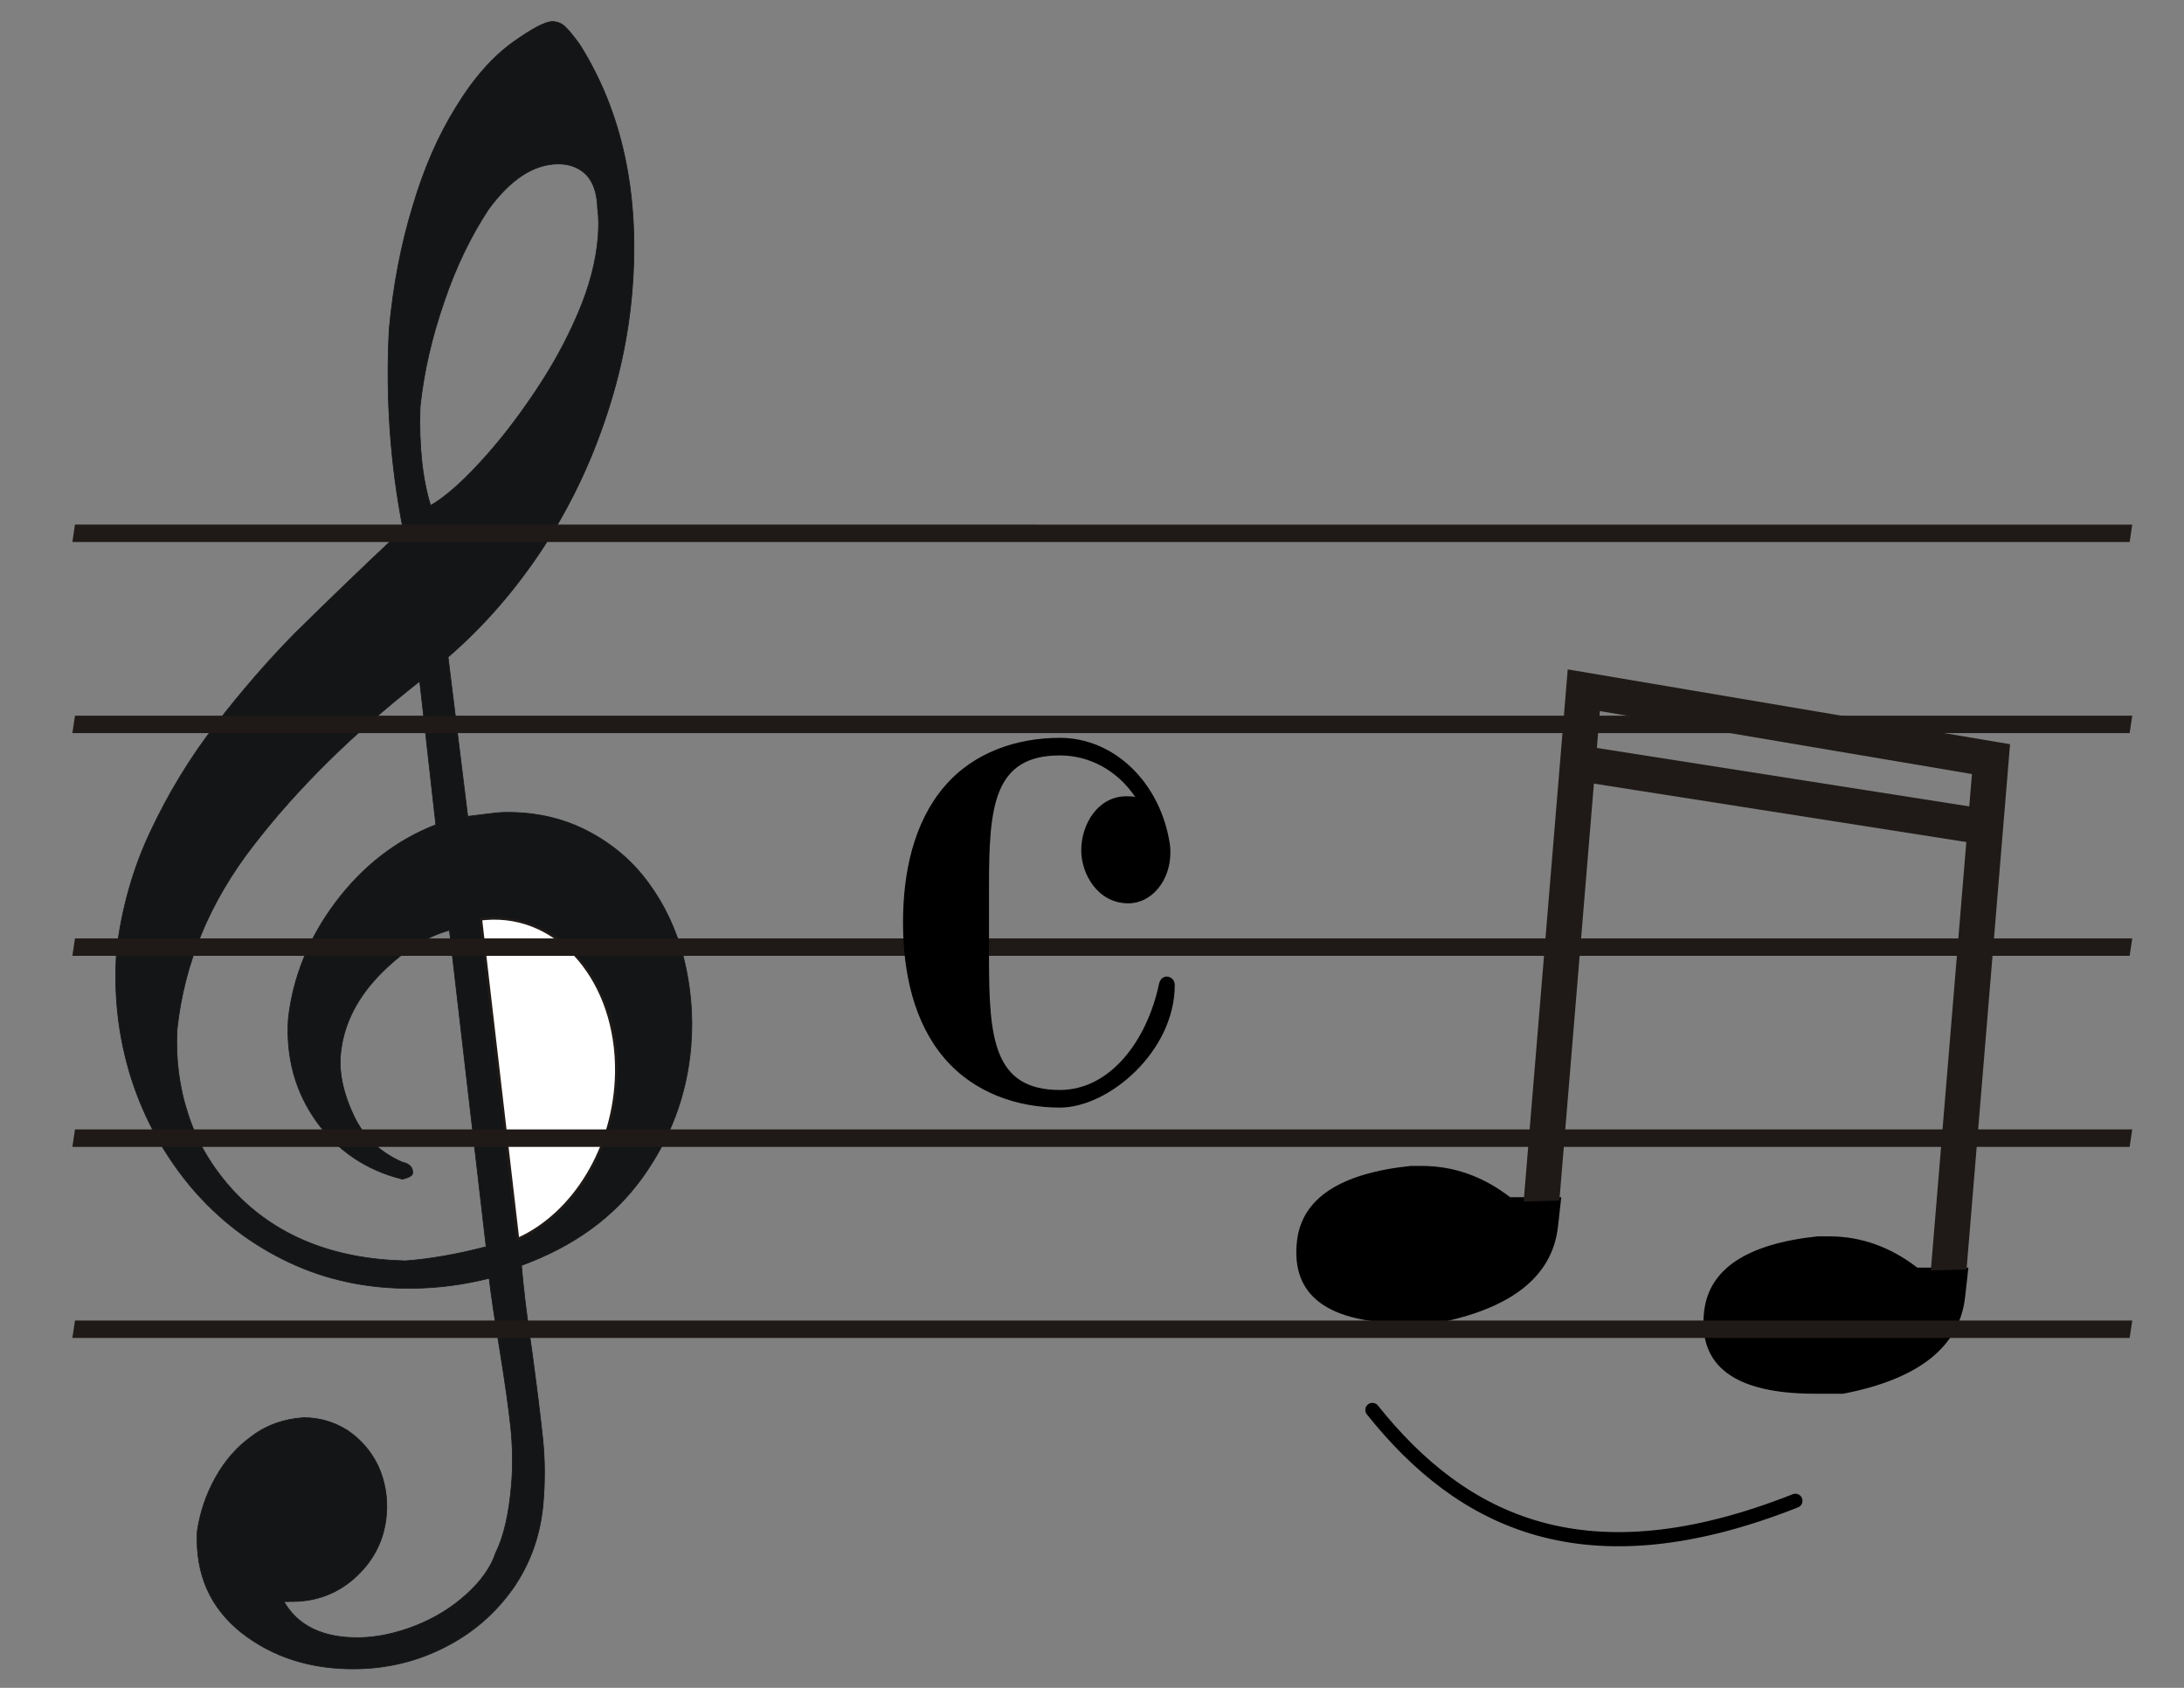 <?xml version="1.0" encoding="UTF-8"?>
<!DOCTYPE svg PUBLIC "-//W3C//DTD SVG 1.1//EN" "http://www.w3.org/Graphics/SVG/1.1/DTD/svg11.dtd">
<!-- Creator: CorelDRAW -->
<svg xmlns="http://www.w3.org/2000/svg" xml:space="preserve" width="279.4mm" height="215.9mm" style="shape-rendering:geometricPrecision; text-rendering:geometricPrecision; image-rendering:optimizeQuality; fill-rule:evenodd; clip-rule:evenodd"
viewBox="0 0 279.4 215.9"
 xmlns:xlink="http://www.w3.org/1999/xlink"
 xmlns:rdf="http://www.w3.org/1999/02/22-rdf-syntax-ns#"
 xmlns:cc="http://creativecommons.org/ns#"
 xmlns:dc="http://purl.org/dc/elements/1.1/"
 version="1.1">
 <rect x="0" y="0" width="279.4" height="215.9" fill="#808080" stroke="none"/>
 <defs>
  <style type="text/css">
   <![CDATA[
    .str0 {stroke:#131516;stroke-width:0.09}
    .str1 {stroke:#1F1A17;stroke-width:0.353}
    .str2 {stroke:black;stroke-width:1.813;stroke-linecap:round}
    .fil3 {fill:none}
    .fil2 {fill:black}
    .fil0 {fill:#131516}
    .fil1 {fill:white}
    .fil4 {fill:#1F1A17;fill-rule:nonzero}
   ]]>
  </style>
 </defs>
 <g id="Layer_x0020_1">
  <g id="_127775928">
   <path id="path9" class="fil0 str0" d="M57.493 118.989c-3.241,0.912 -6.261,2.908 -9.159,5.939 -2.902,3.082 -4.479,6.462 -4.779,10.089 -0.189,2.279 0.376,4.862 1.655,7.593 1.275,2.783 3.393,4.781 6.247,6.047 0.97,0.198 1.395,0.711 1.334,1.436 -0.021,0.259 -0.406,0.521 -1.307,0.738 -4.628,-1.145 -8.314,-3.646 -11.014,-7.398 -2.696,-3.804 -3.894,-8.14 -3.586,-13.113 0.597,-5.337 2.619,-10.326 6.061,-14.915 3.498,-4.641 7.768,-7.944 12.81,-9.908l-2.062 -18.355c-8.548,6.709 -15.612,13.662 -21.25,20.964 -5.635,7.25 -8.879,15.098 -9.786,23.544 -0.209,3.781 0.266,7.451 1.429,10.96 1.159,3.56 3.074,6.751 5.739,9.675 5.385,5.797 12.768,8.778 22.041,8.998 3.186,-0.238 6.609,-0.841 10.322,-1.809l-4.694 -40.484 0 -0zm-2.407 -54.327c1.8,-1.053 3.924,-2.885 6.264,-5.444 2.336,-2.507 4.658,-5.481 6.906,-8.815 2.305,-3.387 4.198,-6.822 5.68,-10.305 1.478,-3.431 2.319,-6.7 2.568,-9.705 0.107,-1.295 0.111,-2.589 -0.055,-3.726 -0.053,-1.863 -0.505,-3.308 -1.41,-4.282 -0.91,-0.923 -2.114,-1.429 -3.672,-1.413 -3.117,0.03 -6.08,1.975 -8.891,5.832 -2.196,3.334 -4.132,7.287 -5.644,11.753 -1.568,4.519 -2.612,8.98 -3.088,13.488 -0.165,5.126 0.319,9.314 1.343,12.617l-0 0zm-3.521 3.037c-1.643,-8.369 -2.234,-16.904 -1.774,-25.605 0.515,-5.595 1.519,-10.833 3.013,-15.713 1.442,-4.88 3.296,-9.091 5.569,-12.736 2.222,-3.645 4.683,-6.412 7.331,-8.302 2.371,-1.68 4.054,-2.576 4.937,-2.584 0.675,-0.007 1.225,0.247 1.706,0.708 0.481,0.461 1.092,1.232 1.837,2.26 5.457,8.695 7.699,19.232 6.679,31.561 -0.484,5.854 -1.735,11.56 -3.765,17.274 -1.974,5.661 -4.653,11.071 -8.03,16.125 -3.433,5.106 -7.33,9.544 -11.746,13.366l2.518 20.37c2.307,-0.281 3.883,-0.504 4.766,-0.512 3.948,-0.039 7.412,0.756 10.547,2.382 3.135,1.626 5.756,3.826 7.806,6.653 2.054,2.775 3.554,5.97 4.501,9.584 0.895,3.615 1.257,7.39 0.931,11.327 -0.506,6.113 -2.579,11.723 -6.216,16.78 -3.636,5.056 -8.772,8.782 -15.462,11.228 0.205,2.534 0.628,6.205 1.329,10.909 0.644,4.756 1.111,8.53 1.399,11.322 0.288,2.792 0.273,5.484 0.054,8.126 -0.339,4.093 -1.626,7.729 -3.865,10.96 -2.292,3.232 -5.199,5.745 -8.773,7.54 -3.522,1.794 -7.335,2.712 -11.387,2.751 -5.714,0.056 -10.568,-1.501 -14.566,-4.62 -3.994,-3.17 -5.923,-7.448 -5.677,-12.937 0.357,-2.436 1.117,-4.721 2.336,-6.907 1.219,-2.186 2.767,-3.961 4.697,-5.326 1.882,-1.416 4.072,-2.162 6.526,-2.341 2.026,-0.02 3.901,0.531 5.629,1.601 1.672,1.122 3.002,2.611 3.934,4.517 0.88,1.907 1.276,4.025 1.087,6.304 -0.253,3.057 -1.506,5.657 -3.76,7.801 -2.253,2.144 -4.993,3.258 -8.161,3.289l-1.195 0.012c1.768,3.088 4.96,4.662 9.583,4.617 2.338,-0.023 4.77,-0.564 7.237,-1.52 2.523,-1.008 4.656,-2.323 6.507,-3.998 1.851,-1.675 3.14,-3.447 3.762,-5.317 1.059,-2.133 1.719,-5.089 2.023,-8.768 0.206,-2.486 0.152,-4.971 -0.11,-7.453 -0.266,-2.43 -0.723,-5.687 -1.376,-9.718 -0.657,-3.979 -1.127,-7.08 -1.367,-9.2 -3.181,0.807 -6.436,1.253 -9.812,1.286 -5.662,0.055 -10.918,-1.032 -15.764,-3.314 -4.846,-2.282 -8.995,-5.451 -12.496,-9.557 -3.449,-4.107 -6.024,-8.741 -7.716,-14.004 -1.645,-5.212 -2.281,-10.693 -1.861,-16.391 0.645,-5.286 2.052,-10.373 4.317,-15.157 2.269,-4.836 5.035,-9.418 8.348,-13.695 3.312,-4.277 6.699,-8.192 10.155,-11.694 3.504,-3.451 8.075,-7.895 13.815,-13.283l-0 0z"/>
   <path id="_130086760" class="fil1 str1" d="M66.252 158.51c7.144,-3.21 12.473,-11.722 12.605,-21.329 0.16,-11.601 -7.319,-20.414 -16.7,-19.679 -0.22,0.017 -0.439,0.04 -0.657,0.067l4.752 40.942z"/>
  </g>
  <g id="_127782912">
   <path id="path2278" class="fil2" d="M232.529 158.148c-9.072,0.958 -13.915,4.178 -14.524,9.634 -0.781,6.997 3.96,10.495 14.194,10.495l3.609 0c9.682,-1.874 14.88,-6.011 15.592,-12.383l0.418 -3.748 -6.541 0c-3.466,-2.665 -7.222,-3.998 -11.282,-3.998l-1.466 0 0 -0z"/>
   <path id="path2278-3" class="fil2" d="M180.445 149.141c-9.072,0.958 -13.915,4.178 -14.524,9.634 -0.781,6.997 3.96,10.495 14.194,10.495l3.609 -0c9.682,-1.874 14.88,-6.011 15.592,-12.383l0.418 -3.748 -6.541 0c-3.466,-2.665 -7.222,-3.998 -11.282,-3.998l-1.466 0z"/>
   <path id="path3066" class="fil3 str2" d="M229.687 191.973c-26.809,10.607 -42.61,2.802 -54.117,-11.621"/>
   <g>
    <path id="_78756056" class="fil4" d="M255.332 94.889l1.662 2.153 -5.412 65.341 -4.568 0.123 5.412 -65.341 2.906 -2.276zm0 0l1.815 0.307 -0.153 1.846 -1.662 -2.153zm-54.997 -6.535l2.906 -2.276 52.091 8.812 -1.244 4.429 -52.091 -8.812 -1.662 -2.153zm0 0l0.226 -2.729 2.68 0.453 -2.906 2.276zm-5.412 65.341l5.412 -65.341 4.568 -0.123 -5.412 65.341 -4.568 0.123z"/>
   </g>
   <g>
    <polygon id="_77926728" class="fil4" points="202.516,95.398 254.66,103.58 253.469,108.011 201.326,99.831 "/>
   </g>
  </g>
  <g id="_127801840">
   <g>
    <polygon id="_127828744" class="fil4" points="272.447,69.332 9.26,69.332 9.593,67.104 272.78,67.105 "/>
   </g>
   <g>
    <polygon id="_127833264" class="fil4" points="272.447,93.771 9.26,93.771 9.593,91.544 272.78,91.544 "/>
   </g>
   <g>
    <polygon id="_127837720" class="fil4" points="272.448,122.263 9.26,122.263 9.593,120.036 272.781,120.036 "/>
   </g>
   <g>
    <polygon id="_127842184" class="fil4" points="272.445,146.706 9.259,146.706 9.594,144.471 272.78,144.471 "/>
   </g>
   <g>
    <polygon id="_127846640" class="fil4" points="272.447,171.141 9.26,171.141 9.593,168.914 272.78,168.914 "/>
   </g>
  </g>
  <path class="fil2" d="M144.346 115.548c-3.934,0 -6.022,-3.784 -6.022,-6.757 0,-3.423 2.168,-6.936 5.781,-6.936 0.321,0 0.723,0 1.124,0.09 -2.248,-3.334 -5.781,-5.315 -9.634,-5.315 -8.51,0 -9.072,6.576 -9.072,16.757l0 4.595 0 4.595c0,10.181 0.562,16.848 9.072,16.848 6.423,0 11.16,-6.306 12.685,-13.604 0.161,-0.63 0.562,-0.901 0.964,-0.901 0.482,0 1.044,0.36 1.044,1.082 0,8.468 -8.431,15.676 -14.692,15.676 -5.46,0 -10.999,-1.892 -14.773,-6.306 -3.934,-4.595 -5.299,-10.992 -5.299,-17.387 0,-6.396 1.365,-12.793 5.299,-17.387 3.774,-4.414 9.313,-6.216 14.773,-6.216 6.984,0 12.846,5.766 14.05,13.514 0.08,0.45 0.08,0.811 0.08,1.171 0,3.604 -2.409,6.487 -5.38,6.487l0 -0.004z"/>
 </g>
</svg>
